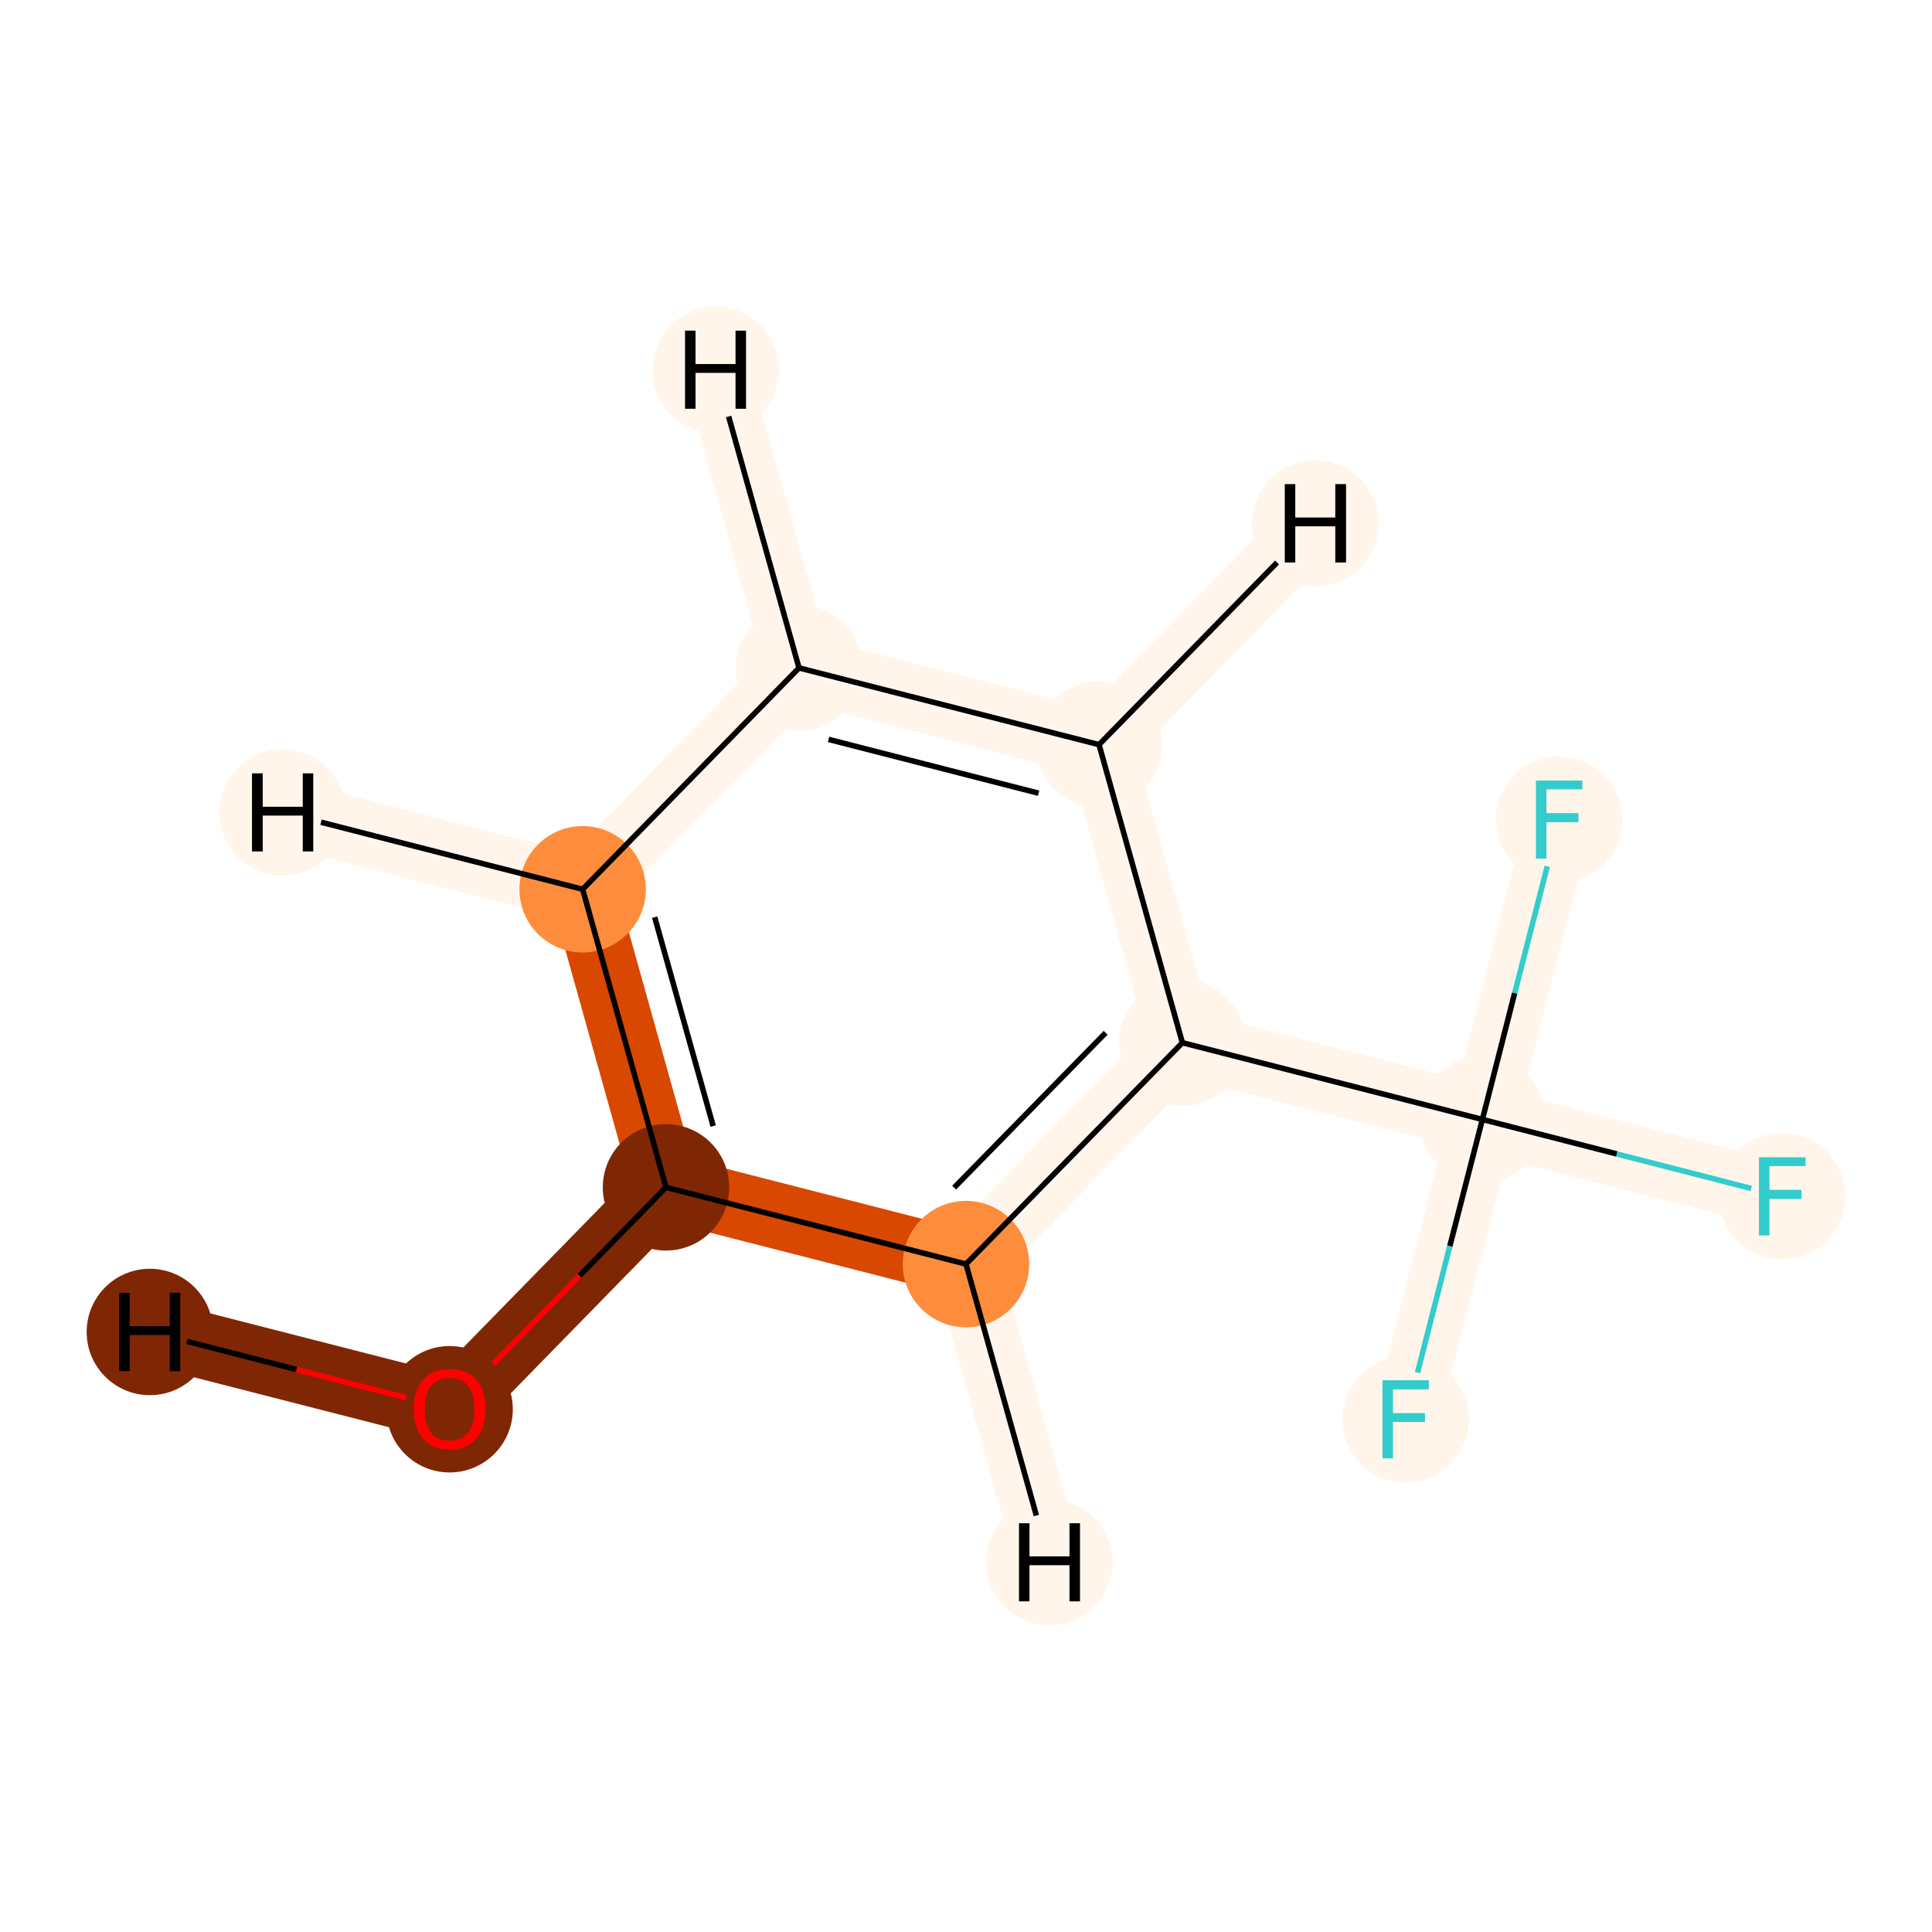 <?xml version='1.0' encoding='iso-8859-1'?>
<svg version='1.1' baseProfile='full'
              xmlns='http://www.w3.org/2000/svg'
                      xmlns:rdkit='http://www.rdkit.org/xml'
                      xmlns:xlink='http://www.w3.org/1999/xlink'
                  xml:space='preserve'
width='700px' height='700px' viewBox='0 0 700 700'>
<!-- END OF HEADER -->
<rect style='opacity:1.0;fill:#FFFFFF;stroke:none' width='700.0' height='700.0' x='0.0' y='0.0'> </rect>
<path d='M 162.9,510.4 L 241.3,430.2' style='fill:none;fill-rule:evenodd;stroke:#7F2704;stroke-width:23.9px;stroke-linecap:butt;stroke-linejoin:miter;stroke-opacity:1' />
<path d='M 162.9,510.4 L 54.3,482.6' style='fill:none;fill-rule:evenodd;stroke:#7F2704;stroke-width:23.9px;stroke-linecap:butt;stroke-linejoin:miter;stroke-opacity:1' />
<path d='M 241.3,430.2 L 211.1,322.2' style='fill:none;fill-rule:evenodd;stroke:#D94801;stroke-width:23.9px;stroke-linecap:butt;stroke-linejoin:miter;stroke-opacity:1' />
<path d='M 241.3,430.2 L 350.0,458.0' style='fill:none;fill-rule:evenodd;stroke:#D94801;stroke-width:23.9px;stroke-linecap:butt;stroke-linejoin:miter;stroke-opacity:1' />
<path d='M 211.1,322.2 L 289.5,242.0' style='fill:none;fill-rule:evenodd;stroke:#FFF5EB;stroke-width:23.9px;stroke-linecap:butt;stroke-linejoin:miter;stroke-opacity:1' />
<path d='M 211.1,322.2 L 102.4,294.4' style='fill:none;fill-rule:evenodd;stroke:#FFF5EB;stroke-width:23.9px;stroke-linecap:butt;stroke-linejoin:miter;stroke-opacity:1' />
<path d='M 289.5,242.0 L 398.2,269.8' style='fill:none;fill-rule:evenodd;stroke:#FFF5EB;stroke-width:23.9px;stroke-linecap:butt;stroke-linejoin:miter;stroke-opacity:1' />
<path d='M 289.5,242.0 L 259.3,134.0' style='fill:none;fill-rule:evenodd;stroke:#FFF5EB;stroke-width:23.9px;stroke-linecap:butt;stroke-linejoin:miter;stroke-opacity:1' />
<path d='M 398.2,269.8 L 428.4,377.8' style='fill:none;fill-rule:evenodd;stroke:#FFF5EB;stroke-width:23.9px;stroke-linecap:butt;stroke-linejoin:miter;stroke-opacity:1' />
<path d='M 398.2,269.8 L 476.6,189.6' style='fill:none;fill-rule:evenodd;stroke:#FFF5EB;stroke-width:23.9px;stroke-linecap:butt;stroke-linejoin:miter;stroke-opacity:1' />
<path d='M 428.4,377.8 L 350.0,458.0' style='fill:none;fill-rule:evenodd;stroke:#FFF5EB;stroke-width:23.9px;stroke-linecap:butt;stroke-linejoin:miter;stroke-opacity:1' />
<path d='M 428.4,377.8 L 537.1,405.6' style='fill:none;fill-rule:evenodd;stroke:#FFF5EB;stroke-width:23.9px;stroke-linecap:butt;stroke-linejoin:miter;stroke-opacity:1' />
<path d='M 350.0,458.0 L 380.2,566.0' style='fill:none;fill-rule:evenodd;stroke:#FFF5EB;stroke-width:23.9px;stroke-linecap:butt;stroke-linejoin:miter;stroke-opacity:1' />
<path d='M 537.1,405.6 L 645.7,433.4' style='fill:none;fill-rule:evenodd;stroke:#FFF5EB;stroke-width:23.9px;stroke-linecap:butt;stroke-linejoin:miter;stroke-opacity:1' />
<path d='M 537.1,405.6 L 509.3,514.3' style='fill:none;fill-rule:evenodd;stroke:#FFF5EB;stroke-width:23.9px;stroke-linecap:butt;stroke-linejoin:miter;stroke-opacity:1' />
<path d='M 537.1,405.6 L 564.9,297.0' style='fill:none;fill-rule:evenodd;stroke:#FFF5EB;stroke-width:23.9px;stroke-linecap:butt;stroke-linejoin:miter;stroke-opacity:1' />
<ellipse cx='162.9' cy='510.6' rx='22.4' ry='22.4'  style='fill:#7F2704;fill-rule:evenodd;stroke:#7F2704;stroke-width:1.0px;stroke-linecap:butt;stroke-linejoin:miter;stroke-opacity:1' />
<ellipse cx='241.3' cy='430.2' rx='22.4' ry='22.4'  style='fill:#7F2704;fill-rule:evenodd;stroke:#7F2704;stroke-width:1.0px;stroke-linecap:butt;stroke-linejoin:miter;stroke-opacity:1' />
<ellipse cx='211.1' cy='322.2' rx='22.4' ry='22.4'  style='fill:#FD8D3C;fill-rule:evenodd;stroke:#FD8D3C;stroke-width:1.0px;stroke-linecap:butt;stroke-linejoin:miter;stroke-opacity:1' />
<ellipse cx='289.5' cy='242.0' rx='22.4' ry='22.4'  style='fill:#FFF5EB;fill-rule:evenodd;stroke:#FFF5EB;stroke-width:1.0px;stroke-linecap:butt;stroke-linejoin:miter;stroke-opacity:1' />
<ellipse cx='398.2' cy='269.8' rx='22.4' ry='22.4'  style='fill:#FFF5EB;fill-rule:evenodd;stroke:#FFF5EB;stroke-width:1.0px;stroke-linecap:butt;stroke-linejoin:miter;stroke-opacity:1' />
<ellipse cx='428.4' cy='377.8' rx='22.4' ry='22.4'  style='fill:#FFF5EB;fill-rule:evenodd;stroke:#FFF5EB;stroke-width:1.0px;stroke-linecap:butt;stroke-linejoin:miter;stroke-opacity:1' />
<ellipse cx='350.0' cy='458.0' rx='22.4' ry='22.4'  style='fill:#FD8D3C;fill-rule:evenodd;stroke:#FD8D3C;stroke-width:1.0px;stroke-linecap:butt;stroke-linejoin:miter;stroke-opacity:1' />
<ellipse cx='537.1' cy='405.6' rx='22.4' ry='22.4'  style='fill:#FFF5EB;fill-rule:evenodd;stroke:#FFF5EB;stroke-width:1.0px;stroke-linecap:butt;stroke-linejoin:miter;stroke-opacity:1' />
<ellipse cx='645.7' cy='433.4' rx='22.4' ry='22.4'  style='fill:#FFF5EB;fill-rule:evenodd;stroke:#FFF5EB;stroke-width:1.0px;stroke-linecap:butt;stroke-linejoin:miter;stroke-opacity:1' />
<ellipse cx='509.3' cy='514.3' rx='22.4' ry='22.4'  style='fill:#FFF5EB;fill-rule:evenodd;stroke:#FFF5EB;stroke-width:1.0px;stroke-linecap:butt;stroke-linejoin:miter;stroke-opacity:1' />
<ellipse cx='564.9' cy='297.0' rx='22.4' ry='22.4'  style='fill:#FFF5EB;fill-rule:evenodd;stroke:#FFF5EB;stroke-width:1.0px;stroke-linecap:butt;stroke-linejoin:miter;stroke-opacity:1' />
<ellipse cx='54.3' cy='482.6' rx='22.4' ry='22.4'  style='fill:#7F2704;fill-rule:evenodd;stroke:#7F2704;stroke-width:1.0px;stroke-linecap:butt;stroke-linejoin:miter;stroke-opacity:1' />
<ellipse cx='102.4' cy='294.4' rx='22.4' ry='22.4'  style='fill:#FFF5EB;fill-rule:evenodd;stroke:#FFF5EB;stroke-width:1.0px;stroke-linecap:butt;stroke-linejoin:miter;stroke-opacity:1' />
<ellipse cx='259.3' cy='134.0' rx='22.4' ry='22.4'  style='fill:#FFF5EB;fill-rule:evenodd;stroke:#FFF5EB;stroke-width:1.0px;stroke-linecap:butt;stroke-linejoin:miter;stroke-opacity:1' />
<ellipse cx='476.6' cy='189.6' rx='22.4' ry='22.4'  style='fill:#FFF5EB;fill-rule:evenodd;stroke:#FFF5EB;stroke-width:1.0px;stroke-linecap:butt;stroke-linejoin:miter;stroke-opacity:1' />
<ellipse cx='380.2' cy='566.0' rx='22.4' ry='22.4'  style='fill:#FFF5EB;fill-rule:evenodd;stroke:#FFF5EB;stroke-width:1.0px;stroke-linecap:butt;stroke-linejoin:miter;stroke-opacity:1' />
<path class='bond-0 atom-0 atom-1' d='M 178.7,494.2 L 210.0,462.2' style='fill:none;fill-rule:evenodd;stroke:#FF0000;stroke-width:2.0px;stroke-linecap:butt;stroke-linejoin:miter;stroke-opacity:1' />
<path class='bond-0 atom-0 atom-1' d='M 210.0,462.2 L 241.3,430.2' style='fill:none;fill-rule:evenodd;stroke:#000000;stroke-width:2.0px;stroke-linecap:butt;stroke-linejoin:miter;stroke-opacity:1' />
<path class='bond-11 atom-0 atom-11' d='M 147.1,506.4 L 107.4,496.2' style='fill:none;fill-rule:evenodd;stroke:#FF0000;stroke-width:2.0px;stroke-linecap:butt;stroke-linejoin:miter;stroke-opacity:1' />
<path class='bond-11 atom-0 atom-11' d='M 107.4,496.2 L 67.7,486.0' style='fill:none;fill-rule:evenodd;stroke:#000000;stroke-width:2.0px;stroke-linecap:butt;stroke-linejoin:miter;stroke-opacity:1' />
<path class='bond-1 atom-1 atom-2' d='M 241.3,430.2 L 211.1,322.2' style='fill:none;fill-rule:evenodd;stroke:#000000;stroke-width:2.0px;stroke-linecap:butt;stroke-linejoin:miter;stroke-opacity:1' />
<path class='bond-1 atom-1 atom-2' d='M 258.4,408.0 L 237.2,332.3' style='fill:none;fill-rule:evenodd;stroke:#000000;stroke-width:2.0px;stroke-linecap:butt;stroke-linejoin:miter;stroke-opacity:1' />
<path class='bond-10 atom-6 atom-1' d='M 350.0,458.0 L 241.3,430.2' style='fill:none;fill-rule:evenodd;stroke:#000000;stroke-width:2.0px;stroke-linecap:butt;stroke-linejoin:miter;stroke-opacity:1' />
<path class='bond-2 atom-2 atom-3' d='M 211.1,322.2 L 289.5,242.0' style='fill:none;fill-rule:evenodd;stroke:#000000;stroke-width:2.0px;stroke-linecap:butt;stroke-linejoin:miter;stroke-opacity:1' />
<path class='bond-12 atom-2 atom-12' d='M 211.1,322.2 L 116.3,297.9' style='fill:none;fill-rule:evenodd;stroke:#000000;stroke-width:2.0px;stroke-linecap:butt;stroke-linejoin:miter;stroke-opacity:1' />
<path class='bond-3 atom-3 atom-4' d='M 289.5,242.0 L 398.2,269.8' style='fill:none;fill-rule:evenodd;stroke:#000000;stroke-width:2.0px;stroke-linecap:butt;stroke-linejoin:miter;stroke-opacity:1' />
<path class='bond-3 atom-3 atom-4' d='M 300.2,267.9 L 376.3,287.4' style='fill:none;fill-rule:evenodd;stroke:#000000;stroke-width:2.0px;stroke-linecap:butt;stroke-linejoin:miter;stroke-opacity:1' />
<path class='bond-13 atom-3 atom-13' d='M 289.5,242.0 L 264.0,150.9' style='fill:none;fill-rule:evenodd;stroke:#000000;stroke-width:2.0px;stroke-linecap:butt;stroke-linejoin:miter;stroke-opacity:1' />
<path class='bond-4 atom-4 atom-5' d='M 398.2,269.8 L 428.4,377.8' style='fill:none;fill-rule:evenodd;stroke:#000000;stroke-width:2.0px;stroke-linecap:butt;stroke-linejoin:miter;stroke-opacity:1' />
<path class='bond-14 atom-4 atom-14' d='M 398.2,269.8 L 462.7,203.8' style='fill:none;fill-rule:evenodd;stroke:#000000;stroke-width:2.0px;stroke-linecap:butt;stroke-linejoin:miter;stroke-opacity:1' />
<path class='bond-5 atom-5 atom-6' d='M 428.4,377.8 L 350.0,458.0' style='fill:none;fill-rule:evenodd;stroke:#000000;stroke-width:2.0px;stroke-linecap:butt;stroke-linejoin:miter;stroke-opacity:1' />
<path class='bond-5 atom-5 atom-6' d='M 400.6,374.2 L 345.7,430.3' style='fill:none;fill-rule:evenodd;stroke:#000000;stroke-width:2.0px;stroke-linecap:butt;stroke-linejoin:miter;stroke-opacity:1' />
<path class='bond-6 atom-5 atom-7' d='M 428.4,377.8 L 537.1,405.6' style='fill:none;fill-rule:evenodd;stroke:#000000;stroke-width:2.0px;stroke-linecap:butt;stroke-linejoin:miter;stroke-opacity:1' />
<path class='bond-15 atom-6 atom-15' d='M 350.0,458.0 L 375.5,549.1' style='fill:none;fill-rule:evenodd;stroke:#000000;stroke-width:2.0px;stroke-linecap:butt;stroke-linejoin:miter;stroke-opacity:1' />
<path class='bond-7 atom-7 atom-8' d='M 537.1,405.6 L 585.8,418.1' style='fill:none;fill-rule:evenodd;stroke:#000000;stroke-width:2.0px;stroke-linecap:butt;stroke-linejoin:miter;stroke-opacity:1' />
<path class='bond-7 atom-7 atom-8' d='M 585.8,418.1 L 634.5,430.6' style='fill:none;fill-rule:evenodd;stroke:#33CCCC;stroke-width:2.0px;stroke-linecap:butt;stroke-linejoin:miter;stroke-opacity:1' />
<path class='bond-8 atom-7 atom-9' d='M 537.1,405.6 L 525.3,451.5' style='fill:none;fill-rule:evenodd;stroke:#000000;stroke-width:2.0px;stroke-linecap:butt;stroke-linejoin:miter;stroke-opacity:1' />
<path class='bond-8 atom-7 atom-9' d='M 525.3,451.5 L 513.6,497.3' style='fill:none;fill-rule:evenodd;stroke:#33CCCC;stroke-width:2.0px;stroke-linecap:butt;stroke-linejoin:miter;stroke-opacity:1' />
<path class='bond-9 atom-7 atom-10' d='M 537.1,405.6 L 548.8,359.8' style='fill:none;fill-rule:evenodd;stroke:#000000;stroke-width:2.0px;stroke-linecap:butt;stroke-linejoin:miter;stroke-opacity:1' />
<path class='bond-9 atom-7 atom-10' d='M 548.8,359.8 L 560.6,313.9' style='fill:none;fill-rule:evenodd;stroke:#33CCCC;stroke-width:2.0px;stroke-linecap:butt;stroke-linejoin:miter;stroke-opacity:1' />
<path  class='atom-0' d='M 149.9 510.5
Q 149.9 503.7, 153.3 499.9
Q 156.6 496.1, 162.9 496.1
Q 169.2 496.1, 172.6 499.9
Q 175.9 503.7, 175.9 510.5
Q 175.9 517.4, 172.5 521.3
Q 169.1 525.2, 162.9 525.2
Q 156.7 525.2, 153.3 521.3
Q 149.9 517.4, 149.9 510.5
M 162.9 522.0
Q 167.2 522.0, 169.6 519.1
Q 171.9 516.2, 171.9 510.5
Q 171.9 504.9, 169.6 502.1
Q 167.2 499.3, 162.9 499.3
Q 158.6 499.3, 156.2 502.1
Q 153.9 504.9, 153.9 510.5
Q 153.9 516.2, 156.2 519.1
Q 158.6 522.0, 162.9 522.0
' fill='#FF0000'/>
<path  class='atom-8' d='M 637.3 419.3
L 654.2 419.3
L 654.2 422.5
L 641.1 422.5
L 641.1 431.1
L 652.7 431.1
L 652.7 434.4
L 641.1 434.4
L 641.1 447.6
L 637.3 447.6
L 637.3 419.3
' fill='#33CCCC'/>
<path  class='atom-9' d='M 500.9 500.1
L 517.7 500.1
L 517.7 503.4
L 504.7 503.4
L 504.7 512.0
L 516.3 512.0
L 516.3 515.2
L 504.7 515.2
L 504.7 528.4
L 500.9 528.4
L 500.9 500.1
' fill='#33CCCC'/>
<path  class='atom-10' d='M 556.5 282.8
L 573.3 282.8
L 573.3 286.0
L 560.3 286.0
L 560.3 294.6
L 571.9 294.6
L 571.9 297.9
L 560.3 297.9
L 560.3 311.1
L 556.5 311.1
L 556.5 282.8
' fill='#33CCCC'/>
<path  class='atom-11' d='M 43.2 468.4
L 47.0 468.4
L 47.0 480.5
L 61.5 480.5
L 61.5 468.4
L 65.3 468.4
L 65.3 496.8
L 61.5 496.8
L 61.5 483.7
L 47.0 483.7
L 47.0 496.8
L 43.2 496.8
L 43.2 468.4
' fill='#000000'/>
<path  class='atom-12' d='M 91.3 280.2
L 95.2 280.2
L 95.2 292.3
L 109.7 292.3
L 109.7 280.2
L 113.5 280.2
L 113.5 308.5
L 109.7 308.5
L 109.7 295.5
L 95.2 295.5
L 95.2 308.5
L 91.3 308.5
L 91.3 280.2
' fill='#000000'/>
<path  class='atom-13' d='M 248.2 119.8
L 252.0 119.8
L 252.0 131.9
L 266.5 131.9
L 266.5 119.8
L 270.3 119.8
L 270.3 148.1
L 266.5 148.1
L 266.5 135.1
L 252.0 135.1
L 252.0 148.1
L 248.2 148.1
L 248.2 119.8
' fill='#000000'/>
<path  class='atom-14' d='M 465.5 175.4
L 469.3 175.4
L 469.3 187.5
L 483.8 187.5
L 483.8 175.4
L 487.7 175.4
L 487.7 203.8
L 483.8 203.8
L 483.8 190.7
L 469.3 190.7
L 469.3 203.8
L 465.5 203.8
L 465.5 175.4
' fill='#000000'/>
<path  class='atom-15' d='M 369.2 551.9
L 373.0 551.9
L 373.0 563.9
L 387.5 563.9
L 387.5 551.9
L 391.3 551.9
L 391.3 580.2
L 387.5 580.2
L 387.5 567.1
L 373.0 567.1
L 373.0 580.2
L 369.2 580.2
L 369.2 551.9
' fill='#000000'/>
</svg>
